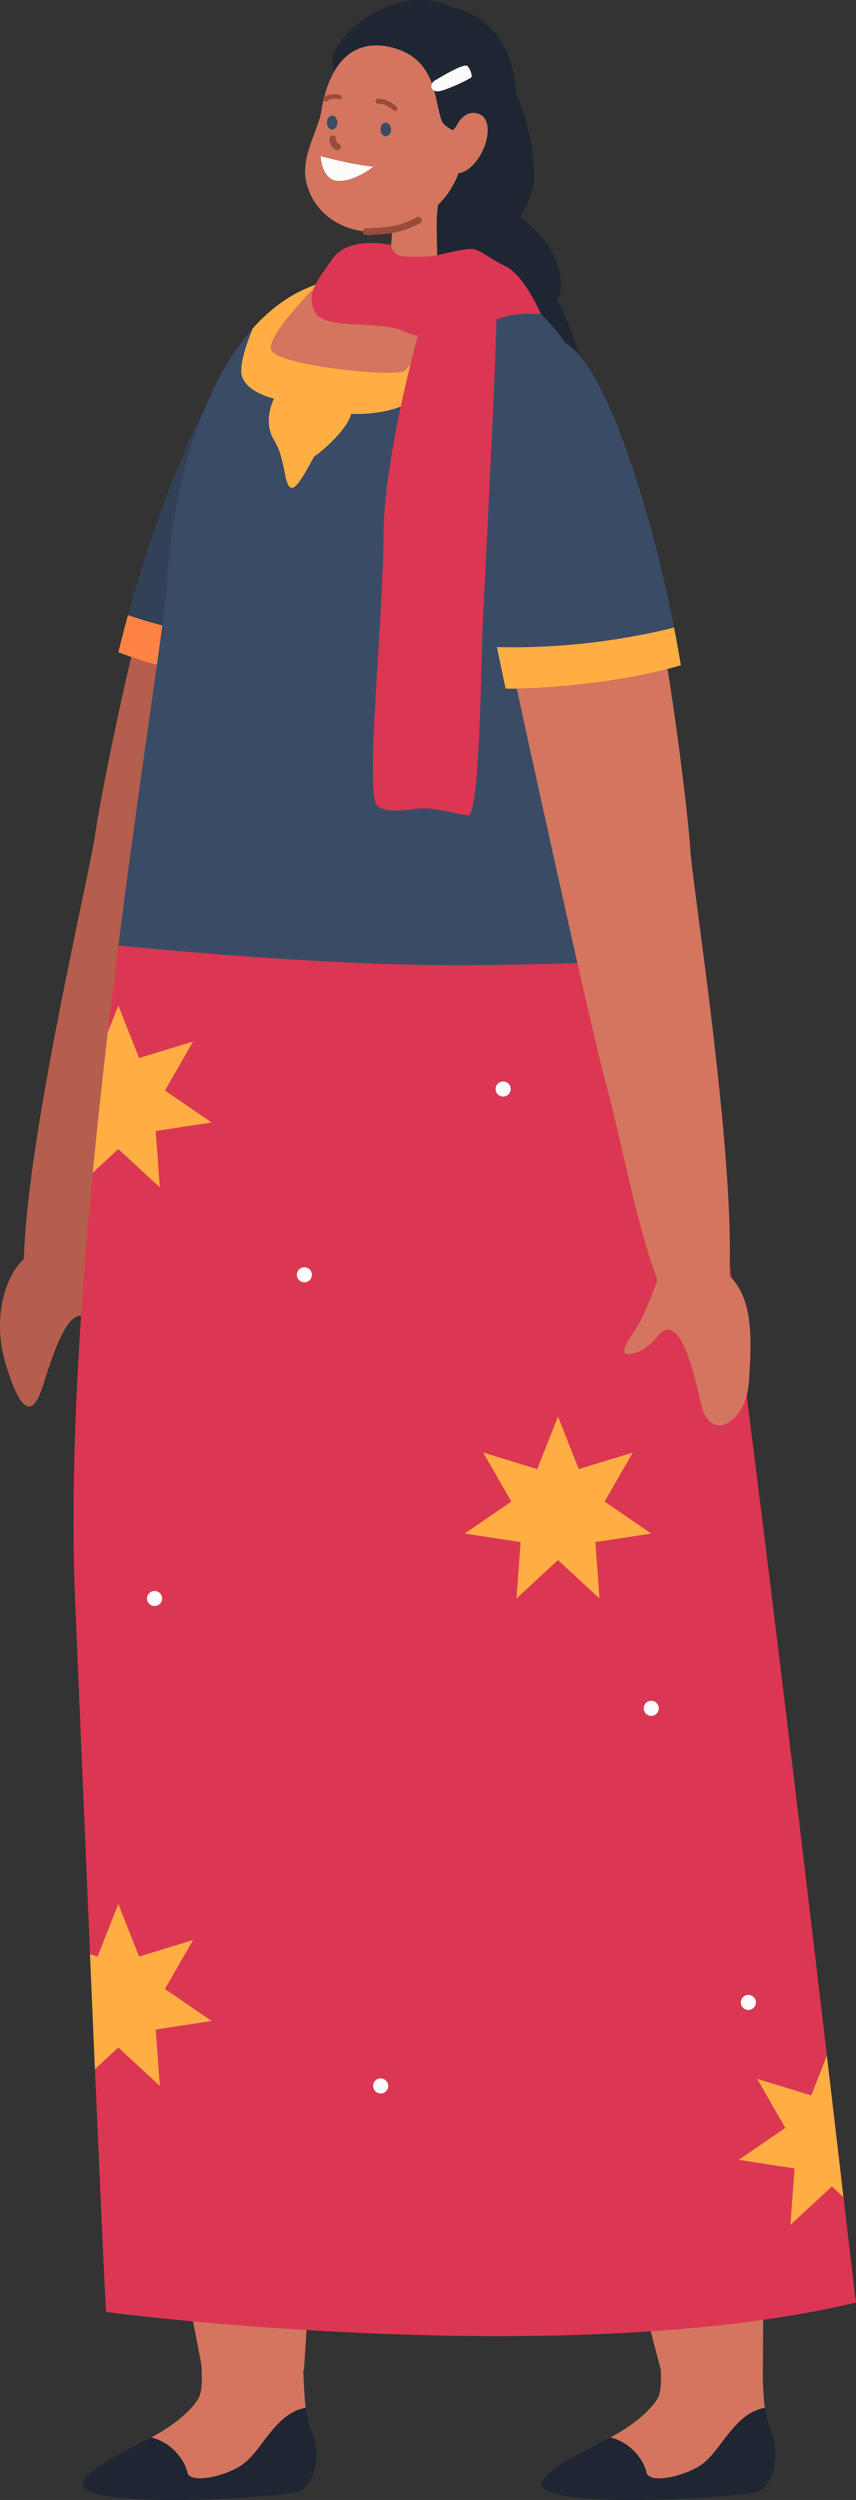 <svg xmlns="http://www.w3.org/2000/svg" width="370.12" height="1080" viewBox="0 0 370.12 1080"><rect x="0" y="0" width="370.12" height="1080" fill="#333333" stroke="none"/><g id="a"/><g id="b"><g id="c"><g id="d"><g><path d="M41.03 546.83s4.43 15.35 6.9 20.37c2.47 5.02 10.22 16 .55 12.3-9.67-3.7-9.79-14.4-16.26-10.17-6.47 4.23-11.71 23.85-14.33 31.28-5.36 15.18-11.29 3.23-15.95-13.23-4.66-16.46-1.74-42.62 18.33-49.84 20.07-7.22 20.77 9.29 20.77 9.29z" fill="#b55e4d"/><path d="M58.53 276.48c26.47 10.23 52.59 12.77 64.83 13.4-21.33 71.43-46.87 156.05-53.83 175.36C57 500.01 39.18 578.49 16.67 570.85c-22.51-7.64 21.57-189.04 24.52-210.59 1.22-8.9 7.75-44.25 17.34-83.78z" fill="#b55e4d"/><path d="M51.18 281.77c13.64-56.19 40.84-126.1 60.42-135.13 33.36-15.38 51.58 11.98 43.23 37.33.0.0-11.81 56.42-28.89 113.6-12.24-.63-48.29-5.58-74.76-15.8z" fill="#324156"/><path d="M131.05 279.95c-1.64 5.82-3.35 11.72-5.11 17.62-12.24-.63-48.29-5.58-74.76-15.8 1.27-5.24 2.66-10.6 4.15-16.02 5.35 1.85 12.58 4.01 22.35 6.4 23.39 5.73 43.53 7.35 53.37 7.81z" fill="#ff8345"/></g><path d="M223.25 40.69s7.65 16.28 7.65 35.77c0 8.73-6.09 17.25-6.09 17.25.0.0 10.53 7.36 14.56 16.55 6.17 14.06 1.48 19 1.48 19 0 0 9.81 18.38 10.62 31.92.81 13.53.0 17.32.0 17.32.0.0 6.5 10.83 8.66 23.01 2.17 12.18-1.62 24.63-1.62 24.63.0.0 1.07 5.68 2.29 14.07 1.23 8.39-5 17.32-9.87 16.24-4.87-1.08-9.74-28.42-9.74-28.42.0.0-11.92-20.57-13-31.4-1.08-10.83-1.08-12.18-1.08-12.18.0.0-18.68-24.9-18.13-33.56.54-8.66 1.92-13.26 1.92-13.26.0.0-21.14-15.97-24.39-24.9-3.25-8.93-21.17-28.44-23.31-47.78-2.14-19.34 36.44-46.76 60.05-24.25z" fill="#1e2633"/><path d="M65.37 1052.99c10.08 2.41 14.93 11.34 15.62 15.05.84 4.51 12.57 2.62 20.62-1.42 8.06-4.04 10.32-10.57 18.15-19.07 4.84-5.25 9.54-6.89 12.43-7.38.71 4.22 1.58 7.98 2.65 10.37 4.07 9.07 1.38 23.98-6.54 26.05-7.93 2.06-76.32 6.9-90.46-.75-8.55-4.63 10.28-13.84 27.52-22.85z" fill="#1e2633"/><path d="M119.77 1047.55c-7.83 8.5-10.09 15.03-18.15 19.07-8.06 4.04-19.78 5.93-20.62 1.42-.69-3.71-5.54-12.64-15.62-15.05 11.27-5.89 19.01-13.42 20.85-17.79 4.66-11.07-7.44-60.91-8.91-93.94-.27-6.12 55.24-16.59 52.87 11.47.0.0.04 75.65 2.01 87.44-2.89.49-7.58 2.12-12.43 7.38z" fill="#d3755f"/><g><path d="M263.9 1052.99c10.08 2.41 14.93 11.34 15.62 15.05.84 4.51 12.57 2.62 20.62-1.42 8.06-4.04 10.32-10.57 18.15-19.07 4.84-5.25 9.54-6.89 12.43-7.38.71 4.22 1.58 7.98 2.65 10.37 4.07 9.07 1.38 23.98-6.54 26.05-7.93 2.06-76.32 6.9-90.46-.75-8.55-4.63 10.28-13.84 27.52-22.85z" fill="#1e2633"/><path d="M318.29 1047.55c-7.83 8.5-10.09 15.03-18.15 19.07-8.06 4.04-19.78 5.93-20.62 1.42-.69-3.71-5.54-12.64-15.62-15.05 11.27-5.89 19.01-13.42 20.85-17.79 4.66-11.07-7.44-60.91-8.91-93.94-.27-6.12 55.24-16.59 52.87 11.47.0.0.04 75.65 2.01 87.44-2.89.49-7.58 2.12-12.43 7.38z" fill="#d3755f"/></g><path d="M87.6 1024.06h43.8s12.06-178.67 11.59-238.32c-.09-11.41-1.75-35.75-3.16-54.6-41.05-25.34-88.3-43.72-100.59-7.9 9.12 104 48.36 300.81 48.36 300.81z" fill="#d3755f"/><path d="M313.4 721.08c-16.09-55.06-76.54-74.17-95.85-3.98 16.7 114.95 68.27 306.97 68.27 306.97l44 4.06s1.78-179.03-4.07-236.98c-1.5-14.87-8.28-49.8-12.35-70.06z" fill="#d3755f"/><path d="M145.08 21.41c4-7.21 12.05-15.45 26.35-19.85 14.3-4.4 24.76 1.89 24.76 1.89.0.0 12.73 1.3 21.26 15.73 8.53 14.43 7.03 39.03.7 49.52-6.33 10.5-20.99 20.37-35.14 14.26-14.15-6.11-45.56-47.8-37.93-61.56z" fill="#1e2633"/><path d="M169.03 88.57s.36 5.9.39 12.52c.03 6.74-3.36 18.05.69 20.47 5.09 3.05 19.05-3.85 19.05-3.85.0.0-.24-15.78-.33-19.41-.23-8.87 1.99-16.12.71-17.73-2.06-2.59-20.51 8-20.51 8z" fill="#d3755f"/><path d="M132.47 78.9c5.51 22.99 37.5 29.69 57.83 8.71 6.79-7 10.14-16.29 10.51-25.72.22-5.5-8.33-5.1-10.04-10.26-2.94-8.86-2.28-25.4-19.87-30.72-15.2-4.6-28.03 2.54-32.04 27.43-1.34 8.33-9.06 19.42-6.39 30.56z" fill="#d3755f"/><path d="M144.76 58.86c-.22-.18-.5-.29-.81-.31-.78-.05-1.45.54-1.51 1.31-.09 1.31.43 4.03 3.05 4.92.74.25 1.55-.15 1.81-.89.25-.74-.15-1.55-.89-1.81-1.16-.39-1.13-1.86-1.12-2.03.02-.47-.19-.91-.53-1.19z" fill="#994c3c"/><path d="M297.2 413.89c-19.55-131.05-39.76-246.4-52.87-265.8-28.81-42.67-82.5-36.04-111.63-23.62-39.38 16.79-57.56 77.74-60.55 127.96-.95 15.89-11.09 78.19-20.97 156.09 25.17 2.44 82.05 7.48 130.8 8.3 39.83.67 85.75-1.31 115.22-2.92z" fill="#3a4b66"/><path d="M297.2 413.89c-29.47 1.62-75.39 3.59-115.22 2.92-48.76-.82-105.64-5.85-130.8-8.3-11.33 89.3-22.31 199.1-18.69 282.99.42 9.77 12.22 293.66 13.41 307.26 16 2.28 204.14 24.66 324.23-4.06-1.09-5.43-44.18-388.11-72.92-580.82z" fill="#db3752"/><path d="M170.77 47.93c.29.01.57-.09.79-.31.41-.41.4-1.08-.01-1.48-.15-.15-3.72-3.61-8.15-3.45-.58.02-1.03.51-1.01 1.09.02.58.51 1.03 1.09 1.01 3.54-.12 6.57 2.82 6.6 2.85.19.19.44.29.69.3z" fill="#994c3c"/><path d="M147.52 42.75c.17-.13.28-.35.27-.62-.02-.52-.43-1.04-.92-1.16-.18-.05-4.37-1.08-6.85 1.15-.32.29-.29.89.08 1.34.37.45.93.57 1.25.28 1.98-1.78 5.55-.9 5.58-.89.23.06.43.02.59-.09z" fill="#994c3c"/><path d="M197.12 54.86s3.27-8.08 9.89-5.67c6.63 2.42 4.15 15.45-2.77 22.35-6.92 6.9-14.59 2.22-13.55-4.78s6.43-11.91 6.43-11.91z" fill="#d3755f"/><path d="M138.66 67.46s12.24 3.46 22.68 4.58c0 0-7.84 6.34-15.05 6.11-7.22-.24-7.62-10.69-7.62-10.69z" fill="#fcfcfc"/><path d="M159.34 101.52c-.61.0-.99.0-1.07.0-.8-.01-1.44-.67-1.43-1.47.0-.8.68-1.42 1.47-1.43.1.0 9.97.1 16.05-2.14 3.26-1.2 4.96-2.07 5.82-2.58.49-.29 1.11-.25 1.57.09l.03.02c.82.61.76 1.85-.12 2.37-1.16.7-3.1 1.63-6.31 2.81-5.42 2-13.19 2.28-16.03 2.32z" fill="#994c3c"/><path d="M186.5 37.38c-.03-1 .47-1.94 1.32-2.46 3.44-2.11 13.1-7.83 14.35-6.35 1.52 1.81 1.8 3.78 1.8 4.57.0.79-12.22 6.43-14.75 6.35-1.46-.04-2.68-.86-2.73-2.11z" fill="#fcfcfc"/><path d="M169.08 55.93c0 1.64-1.01 2.96-2.26 2.96s-2.26-1.33-2.26-2.96 1.01-2.96 2.26-2.96 2.26 1.33 2.26 2.96z" fill="#3a4b66"/><path d="M145.87 52.96c0 1.64-1.01 2.96-2.26 2.96s-2.26-1.33-2.26-2.96 1.01-2.96 2.26-2.96 2.26 1.33 2.26 2.96z" fill="#3a4b66"/><path d="M201.86 142.45c6.41-5.02 17.15-8.88 29.04-9.5-29.93-25.55-73.15-19.16-98.2-8.47-8.86 3.78-16.65 9.8-23.43 17.43-2.7 6.6-6.05 16.3-4.61 20.74 2.3 7.07 13.82 9.54 13.82 9.54.0.0-5.1 9.7.0 17.93 5.1 8.22 4.11 19.08 7.24 20.56 3.12 1.48 9.54-13.49 10.53-13.82.99-.33 13.65-10.53 15.62-18.09.0.0 12.5.99 23.85-4.11 11.35-5.1 16.28-24.47 26.15-32.2z" fill="#ffae43"/><path d="M175.46 159.84c2.06-3.1 26.22-29.49 39.12-37.31-25.71-11.85-56.07-7.71-76.94-.02-9.19 9.37-23.19 24.81-20.16 29.19 4.44 6.41 55.51 11.84 57.98 8.14z" fill="#d3755f"/><g><path d="M69.11 901.13l-1.78-24.37 24.15-3.69-20.16-13.8 12.17-21.18-23.36 7.15-8.97-22.72-8.97 22.72-3.28-1.01c.72 16.81 1.44 33.63 2.13 49.67l10.12-9.36 17.94 16.58z" fill="#ffae43"/><path d="M241.26 673.97 259.2 690.56 257.43 666.19 281.58 662.5 261.42 648.7 273.59 627.52 250.23 634.67 241.26 611.95 232.29 634.67 208.93 627.52 221.1 648.7 200.95 662.5 225.1 666.19 223.32 690.56 241.26 673.97z" fill="#ffae43"/><path d="M51.17 496.4l17.94 16.58-1.78-24.37 24.15-3.69-20.16-13.8 12.17-21.18-23.36 7.15-8.97-22.72-4.56 11.54c-2.3 19.75-4.51 40.11-6.48 60.68l11.04-10.2z" fill="#ffae43"/><path d="M357.53 888.07l-6.78 17.17-23.36-7.15 12.17 21.18-20.16 13.8 24.15 3.69-1.78 24.37 17.94-16.58 4.97 4.59c-1.96-16.73-4.38-37.44-7.16-61.06z" fill="#ffae43"/></g><g><path d="M284.48 552.47s-5.58 14.97-8.42 19.79-11.4 15.18-1.47 12.22c9.92-2.96 10.85-13.62 16.99-8.91 6.13 4.71 9.88 24.66 11.93 32.27 4.2 15.54 19.14 6.28 20.31-10.79 1.73-25.34 1.55-43.56-17.92-52.28-19.47-8.72-21.41 7.7-21.41 7.7z" fill="#d3755f"/><path d="M287.44 281.57c-27.16 8.2-53.4 8.76-65.65 8.46 15.88 72.84 34.96 159.15 40.44 178.93 9.87 35.62 21.71 115.22 44.74 109.3 23.03-5.92-7.24-190.13-8.55-211.84-.54-8.97-4.38-44.71-10.97-84.85z" fill="#d3755f"/><path d="M294.38 287.39c-9.36-57.06-31.2-128.82-50.05-139.3-32.11-17.85-52.34 8.05-45.92 33.96.0.0 7.52 57.15 20.23 115.46 12.25.3 48.58-1.92 75.74-10.12z" fill="#3a4b66"/><path d="M214.87 279.55c1.2 5.93 2.45 11.94 3.77 17.95 12.25.3 48.58-1.92 75.74-10.12-.87-5.32-1.85-10.77-2.93-16.29-5.48 1.44-12.85 3.05-22.76 4.69-23.76 3.95-43.96 4.04-53.81 3.76z" fill="#ffae43"/></g><path d="M169.08 105.86s-18.37-4.33-25.47 6.13c-5.49 8.08-11.84 14.72-7.37 22.86 4.47 8.14 27.57 3.11 38.49 8.35 10.92 5.24 30.12 1.73 37.31-3.58 7.19-5.3 21.89-3.93 21.89-3.93.0.0-7.27-16.7-15.17-20.57-7.89-3.87-11.21-7.32-14.79-7.57-2.63-.18-10.28 1.6-14.14 2.55-1.66.41-3.35.65-5.06.73-3.75.17-10.22.33-12.27-.44-2.96-1.11-3.42-4.52-3.42-4.52z" fill="#db3752"/><path d="M183.64 134.43s-17.59 58.96-17.81 96.96c-.23 37.99-8.15 112.25-2.71 116.69 5.44 4.44 15.56.49 22.46 1.23 6.91.74 11.6 2.22 16.78 2.96 5.18.74 5.63-67.28 6.41-83.88.78-16.6 7.19-138.16 5.81-140.38-1.37-2.22-28.64.38-30.94 6.41z" fill="#db3752"/><path d="M134.87 550.71c0 1.8-1.46 3.26-3.26 3.26s-3.26-1.46-3.26-3.26 1.46-3.26 3.26-3.26 3.26 1.46 3.26 3.26z" fill="#fcfcfc"/><path d="M284.84 738.01c0 1.8-1.46 3.26-3.26 3.26s-3.26-1.46-3.26-3.26 1.46-3.26 3.26-3.26 3.26 1.46 3.26 3.26z" fill="#fcfcfc"/><path d="M220.81 470.47c0 1.8-1.46 3.26-3.26 3.26s-3.26-1.46-3.26-3.26 1.46-3.26 3.26-3.26 3.26 1.46 3.26 3.26z" fill="#fcfcfc"/><path d="M326.85 865.05c0 1.8-1.46 3.26-3.26 3.26s-3.26-1.46-3.26-3.26 1.46-3.26 3.26-3.26 3.26 1.46 3.26 3.26z" fill="#fcfcfc"/><path d="M167.85 901.13c0 1.8-1.46 3.26-3.26 3.26s-3.26-1.46-3.26-3.26 1.46-3.26 3.26-3.26 3.26 1.46 3.26 3.26z" fill="#fcfcfc"/><path d="M70.09 690.56c0 1.8-1.46 3.26-3.26 3.26s-3.26-1.46-3.26-3.26 1.46-3.26 3.26-3.26 3.26 1.46 3.26 3.26z" fill="#fcfcfc"/></g></g></g></svg>